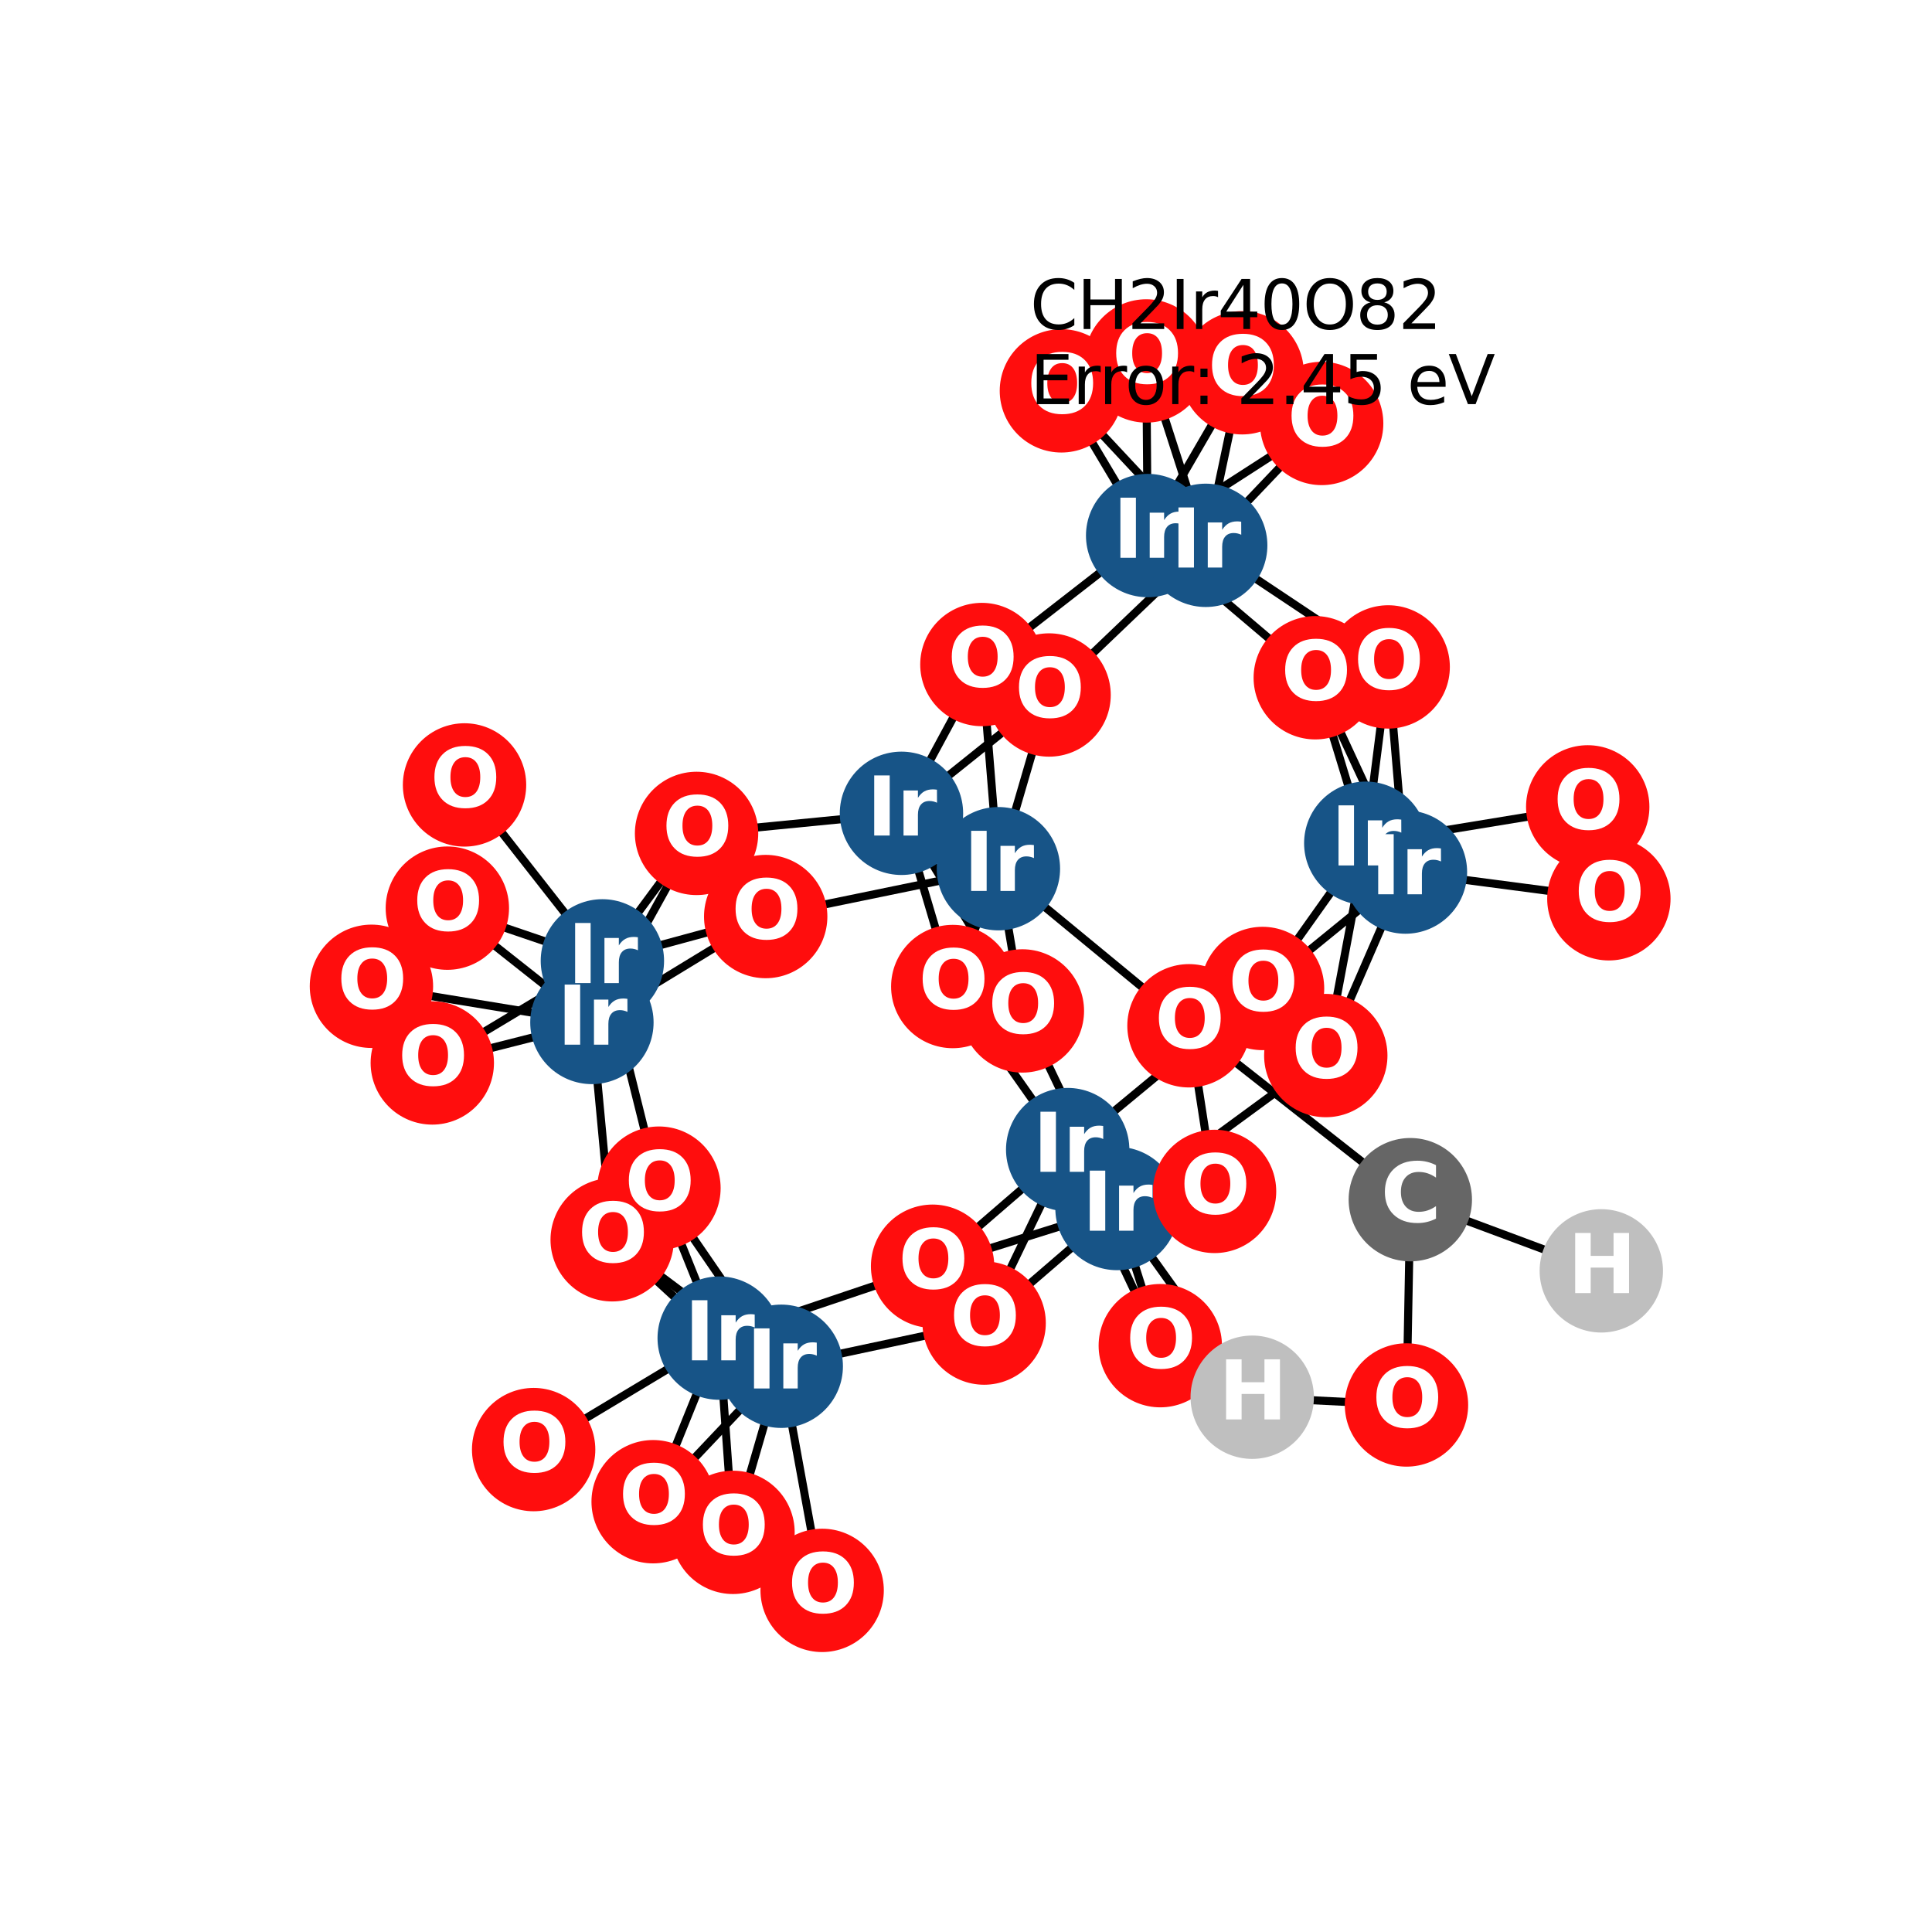 <?xml version="1.0" encoding="utf-8" standalone="no"?>
<!DOCTYPE svg PUBLIC "-//W3C//DTD SVG 1.1//EN"
  "http://www.w3.org/Graphics/SVG/1.1/DTD/svg11.dtd">
<svg xmlns:xlink="http://www.w3.org/1999/xlink" width="288pt" height="288pt" viewBox="0 0 288 288" xmlns="http://www.w3.org/2000/svg" version="1.1">
 <defs>
  <style type="text/css">*{stroke-linejoin: round; stroke-linecap: butt}</style>
 </defs>
 <g id="figure_1">
  <g id="patch_1">
   <path d="M 0 288 
L 288 288 
L 288 0 
L 0 0 
z
" style="fill: #ffffff"/>
  </g>
  <g id="axes_1">
   <g id="LineCollection_1">
    <path d="M 134.38 121.239 
L 103.836 124.235 
" clip-path="url(#pa9ea67f276)" style="fill: none; stroke: #000000; stroke-width: 1.2"/>
    <path d="M 134.38 121.239 
L 152.405 150.698 
" clip-path="url(#pa9ea67f276)" style="fill: none; stroke: #000000; stroke-width: 1.2"/>
    <path d="M 134.38 121.239 
L 146.369 99.06 
" clip-path="url(#pa9ea67f276)" style="fill: none; stroke: #000000; stroke-width: 1.2"/>
    <path d="M 134.38 121.239 
L 142.027 147.06 
" clip-path="url(#pa9ea67f276)" style="fill: none; stroke: #000000; stroke-width: 1.2"/>
    <path d="M 134.38 121.239 
L 156.385 103.602 
" clip-path="url(#pa9ea67f276)" style="fill: none; stroke: #000000; stroke-width: 1.2"/>
    <path d="M 89.797 143.235 
L 66.686 135.376 
" clip-path="url(#pa9ea67f276)" style="fill: none; stroke: #000000; stroke-width: 1.2"/>
    <path d="M 89.797 143.235 
L 103.836 124.235 
" clip-path="url(#pa9ea67f276)" style="fill: none; stroke: #000000; stroke-width: 1.2"/>
    <path d="M 89.797 143.235 
L 69.247 117.008 
" clip-path="url(#pa9ea67f276)" style="fill: none; stroke: #000000; stroke-width: 1.2"/>
    <path d="M 89.797 143.235 
L 98.229 177.115 
" clip-path="url(#pa9ea67f276)" style="fill: none; stroke: #000000; stroke-width: 1.2"/>
    <path d="M 89.797 143.235 
L 64.441 158.451 
" clip-path="url(#pa9ea67f276)" style="fill: none; stroke: #000000; stroke-width: 1.2"/>
    <path d="M 89.797 143.235 
L 114.141 136.628 
" clip-path="url(#pa9ea67f276)" style="fill: none; stroke: #000000; stroke-width: 1.2"/>
    <path d="M 171.078 79.835 
L 197.018 63.124 
" clip-path="url(#pa9ea67f276)" style="fill: none; stroke: #000000; stroke-width: 1.2"/>
    <path d="M 171.078 79.835 
L 185.163 55.569 
" clip-path="url(#pa9ea67f276)" style="fill: none; stroke: #000000; stroke-width: 1.2"/>
    <path d="M 171.078 79.835 
L 146.369 99.06 
" clip-path="url(#pa9ea67f276)" style="fill: none; stroke: #000000; stroke-width: 1.2"/>
    <path d="M 171.078 79.835 
L 196.065 101.032 
" clip-path="url(#pa9ea67f276)" style="fill: none; stroke: #000000; stroke-width: 1.2"/>
    <path d="M 171.078 79.835 
L 170.877 53.804 
" clip-path="url(#pa9ea67f276)" style="fill: none; stroke: #000000; stroke-width: 1.2"/>
    <path d="M 171.078 79.835 
L 158.221 58.264 
" clip-path="url(#pa9ea67f276)" style="fill: none; stroke: #000000; stroke-width: 1.2"/>
    <path d="M 107.21 199.471 
L 98.229 177.115 
" clip-path="url(#pa9ea67f276)" style="fill: none; stroke: #000000; stroke-width: 1.2"/>
    <path d="M 107.21 199.471 
L 139.02 188.755 
" clip-path="url(#pa9ea67f276)" style="fill: none; stroke: #000000; stroke-width: 1.2"/>
    <path d="M 107.21 199.471 
L 79.549 216.088 
" clip-path="url(#pa9ea67f276)" style="fill: none; stroke: #000000; stroke-width: 1.2"/>
    <path d="M 107.21 199.471 
L 109.268 228.426 
" clip-path="url(#pa9ea67f276)" style="fill: none; stroke: #000000; stroke-width: 1.2"/>
    <path d="M 107.21 199.471 
L 91.257 184.813 
" clip-path="url(#pa9ea67f276)" style="fill: none; stroke: #000000; stroke-width: 1.2"/>
    <path d="M 107.21 199.471 
L 97.363 223.857 
" clip-path="url(#pa9ea67f276)" style="fill: none; stroke: #000000; stroke-width: 1.2"/>
    <path d="M 203.593 125.701 
L 236.68 120.28 
" clip-path="url(#pa9ea67f276)" style="fill: none; stroke: #000000; stroke-width: 1.2"/>
    <path d="M 203.593 125.701 
L 196.065 101.032 
" clip-path="url(#pa9ea67f276)" style="fill: none; stroke: #000000; stroke-width: 1.2"/>
    <path d="M 203.593 125.701 
L 197.633 157.35 
" clip-path="url(#pa9ea67f276)" style="fill: none; stroke: #000000; stroke-width: 1.2"/>
    <path d="M 203.593 125.701 
L 206.934 99.416 
" clip-path="url(#pa9ea67f276)" style="fill: none; stroke: #000000; stroke-width: 1.2"/>
    <path d="M 203.593 125.701 
L 188.206 147.35 
" clip-path="url(#pa9ea67f276)" style="fill: none; stroke: #000000; stroke-width: 1.2"/>
    <path d="M 166.511 180.151 
L 152.405 150.698 
" clip-path="url(#pa9ea67f276)" style="fill: none; stroke: #000000; stroke-width: 1.2"/>
    <path d="M 166.511 180.151 
L 139.02 188.755 
" clip-path="url(#pa9ea67f276)" style="fill: none; stroke: #000000; stroke-width: 1.2"/>
    <path d="M 166.511 180.151 
L 172.963 200.596 
" clip-path="url(#pa9ea67f276)" style="fill: none; stroke: #000000; stroke-width: 1.2"/>
    <path d="M 166.511 180.151 
L 197.633 157.35 
" clip-path="url(#pa9ea67f276)" style="fill: none; stroke: #000000; stroke-width: 1.2"/>
    <path d="M 166.511 180.151 
L 146.704 197.228 
" clip-path="url(#pa9ea67f276)" style="fill: none; stroke: #000000; stroke-width: 1.2"/>
    <path d="M 166.511 180.151 
L 181.052 177.602 
" clip-path="url(#pa9ea67f276)" style="fill: none; stroke: #000000; stroke-width: 1.2"/>
    <path d="M 166.511 180.151 
L 186.665 208.282 
" clip-path="url(#pa9ea67f276)" style="fill: none; stroke: #000000; stroke-width: 1.2"/>
    <path d="M 148.831 129.496 
L 152.405 150.698 
" clip-path="url(#pa9ea67f276)" style="fill: none; stroke: #000000; stroke-width: 1.2"/>
    <path d="M 148.831 129.496 
L 146.369 99.06 
" clip-path="url(#pa9ea67f276)" style="fill: none; stroke: #000000; stroke-width: 1.2"/>
    <path d="M 148.831 129.496 
L 114.141 136.628 
" clip-path="url(#pa9ea67f276)" style="fill: none; stroke: #000000; stroke-width: 1.2"/>
    <path d="M 148.831 129.496 
L 142.027 147.06 
" clip-path="url(#pa9ea67f276)" style="fill: none; stroke: #000000; stroke-width: 1.2"/>
    <path d="M 148.831 129.496 
L 156.385 103.602 
" clip-path="url(#pa9ea67f276)" style="fill: none; stroke: #000000; stroke-width: 1.2"/>
    <path d="M 148.831 129.496 
L 177.24 152.911 
" clip-path="url(#pa9ea67f276)" style="fill: none; stroke: #000000; stroke-width: 1.2"/>
    <path d="M 88.235 152.416 
L 66.686 135.376 
" clip-path="url(#pa9ea67f276)" style="fill: none; stroke: #000000; stroke-width: 1.2"/>
    <path d="M 88.235 152.416 
L 103.836 124.235 
" clip-path="url(#pa9ea67f276)" style="fill: none; stroke: #000000; stroke-width: 1.2"/>
    <path d="M 88.235 152.416 
L 64.441 158.451 
" clip-path="url(#pa9ea67f276)" style="fill: none; stroke: #000000; stroke-width: 1.2"/>
    <path d="M 88.235 152.416 
L 114.141 136.628 
" clip-path="url(#pa9ea67f276)" style="fill: none; stroke: #000000; stroke-width: 1.2"/>
    <path d="M 88.235 152.416 
L 55.369 147.025 
" clip-path="url(#pa9ea67f276)" style="fill: none; stroke: #000000; stroke-width: 1.2"/>
    <path d="M 88.235 152.416 
L 91.257 184.813 
" clip-path="url(#pa9ea67f276)" style="fill: none; stroke: #000000; stroke-width: 1.2"/>
    <path d="M 179.733 81.292 
L 197.018 63.124 
" clip-path="url(#pa9ea67f276)" style="fill: none; stroke: #000000; stroke-width: 1.2"/>
    <path d="M 179.733 81.292 
L 185.163 55.569 
" clip-path="url(#pa9ea67f276)" style="fill: none; stroke: #000000; stroke-width: 1.2"/>
    <path d="M 179.733 81.292 
L 170.877 53.804 
" clip-path="url(#pa9ea67f276)" style="fill: none; stroke: #000000; stroke-width: 1.2"/>
    <path d="M 179.733 81.292 
L 158.221 58.264 
" clip-path="url(#pa9ea67f276)" style="fill: none; stroke: #000000; stroke-width: 1.2"/>
    <path d="M 179.733 81.292 
L 156.385 103.602 
" clip-path="url(#pa9ea67f276)" style="fill: none; stroke: #000000; stroke-width: 1.2"/>
    <path d="M 179.733 81.292 
L 206.934 99.416 
" clip-path="url(#pa9ea67f276)" style="fill: none; stroke: #000000; stroke-width: 1.2"/>
    <path d="M 116.461 203.667 
L 98.229 177.115 
" clip-path="url(#pa9ea67f276)" style="fill: none; stroke: #000000; stroke-width: 1.2"/>
    <path d="M 116.461 203.667 
L 109.268 228.426 
" clip-path="url(#pa9ea67f276)" style="fill: none; stroke: #000000; stroke-width: 1.2"/>
    <path d="M 116.461 203.667 
L 91.257 184.813 
" clip-path="url(#pa9ea67f276)" style="fill: none; stroke: #000000; stroke-width: 1.2"/>
    <path d="M 116.461 203.667 
L 146.704 197.228 
" clip-path="url(#pa9ea67f276)" style="fill: none; stroke: #000000; stroke-width: 1.2"/>
    <path d="M 116.461 203.667 
L 122.555 237.076 
" clip-path="url(#pa9ea67f276)" style="fill: none; stroke: #000000; stroke-width: 1.2"/>
    <path d="M 116.461 203.667 
L 97.363 223.857 
" clip-path="url(#pa9ea67f276)" style="fill: none; stroke: #000000; stroke-width: 1.2"/>
    <path d="M 209.508 129.997 
L 196.065 101.032 
" clip-path="url(#pa9ea67f276)" style="fill: none; stroke: #000000; stroke-width: 1.2"/>
    <path d="M 209.508 129.997 
L 197.633 157.35 
" clip-path="url(#pa9ea67f276)" style="fill: none; stroke: #000000; stroke-width: 1.2"/>
    <path d="M 209.508 129.997 
L 239.831 133.981 
" clip-path="url(#pa9ea67f276)" style="fill: none; stroke: #000000; stroke-width: 1.2"/>
    <path d="M 209.508 129.997 
L 206.934 99.416 
" clip-path="url(#pa9ea67f276)" style="fill: none; stroke: #000000; stroke-width: 1.2"/>
    <path d="M 209.508 129.997 
L 188.206 147.35 
" clip-path="url(#pa9ea67f276)" style="fill: none; stroke: #000000; stroke-width: 1.2"/>
    <path d="M 159.158 171.369 
L 139.02 188.755 
" clip-path="url(#pa9ea67f276)" style="fill: none; stroke: #000000; stroke-width: 1.2"/>
    <path d="M 159.158 171.369 
L 172.963 200.596 
" clip-path="url(#pa9ea67f276)" style="fill: none; stroke: #000000; stroke-width: 1.2"/>
    <path d="M 159.158 171.369 
L 142.027 147.06 
" clip-path="url(#pa9ea67f276)" style="fill: none; stroke: #000000; stroke-width: 1.2"/>
    <path d="M 159.158 171.369 
L 146.704 197.228 
" clip-path="url(#pa9ea67f276)" style="fill: none; stroke: #000000; stroke-width: 1.2"/>
    <path d="M 159.158 171.369 
L 181.052 177.602 
" clip-path="url(#pa9ea67f276)" style="fill: none; stroke: #000000; stroke-width: 1.2"/>
    <path d="M 159.158 171.369 
L 188.206 147.35 
" clip-path="url(#pa9ea67f276)" style="fill: none; stroke: #000000; stroke-width: 1.2"/>
    <path d="M 181.052 177.602 
L 177.24 152.911 
" clip-path="url(#pa9ea67f276)" style="fill: none; stroke: #000000; stroke-width: 1.2"/>
    <path d="M 209.662 209.437 
L 210.233 178.834 
" clip-path="url(#pa9ea67f276)" style="fill: none; stroke: #000000; stroke-width: 1.2"/>
    <path d="M 209.662 209.437 
L 186.665 208.282 
" clip-path="url(#pa9ea67f276)" style="fill: none; stroke: #000000; stroke-width: 1.2"/>
    <path d="M 210.233 178.834 
L 177.24 152.911 
" clip-path="url(#pa9ea67f276)" style="fill: none; stroke: #000000; stroke-width: 1.2"/>
    <path d="M 210.233 178.834 
L 238.704 189.444 
" clip-path="url(#pa9ea67f276)" style="fill: none; stroke: #000000; stroke-width: 1.2"/>
   </g>
   <g id="PathCollection_1">
    <defs>
     <path id="C0_0_fcec514901" d="M 0 8.944 
C 2.372 8.944 4.647 8.002 6.325 6.325 
C 8.002 4.647 8.944 2.372 8.944 -0 
C 8.944 -2.372 8.002 -4.647 6.325 -6.325 
C 4.647 -8.002 2.372 -8.944 0 -8.944 
C -2.372 -8.944 -4.647 -8.002 -6.325 -6.325 
C -8.002 -4.647 -8.944 -2.372 -8.944 0 
C -8.944 2.372 -8.002 4.647 -6.325 6.325 
C -4.647 8.002 -2.372 8.944 0 8.944 
z
"/>
    </defs>
    <g clip-path="url(#pa9ea67f276)">
     <use xlink:href="#C0_0_fcec514901" x="134.38" y="121.239" style="fill: #175487; stroke: #175487; stroke-width: 0.5"/>
    </g>
    <g clip-path="url(#pa9ea67f276)">
     <use xlink:href="#C0_0_fcec514901" x="89.797" y="143.235" style="fill: #175487; stroke: #175487; stroke-width: 0.5"/>
    </g>
    <g clip-path="url(#pa9ea67f276)">
     <use xlink:href="#C0_0_fcec514901" x="171.078" y="79.835" style="fill: #175487; stroke: #175487; stroke-width: 0.5"/>
    </g>
    <g clip-path="url(#pa9ea67f276)">
     <use xlink:href="#C0_0_fcec514901" x="107.21" y="199.471" style="fill: #175487; stroke: #175487; stroke-width: 0.5"/>
    </g>
    <g clip-path="url(#pa9ea67f276)">
     <use xlink:href="#C0_0_fcec514901" x="203.593" y="125.701" style="fill: #175487; stroke: #175487; stroke-width: 0.5"/>
    </g>
    <g clip-path="url(#pa9ea67f276)">
     <use xlink:href="#C0_0_fcec514901" x="166.511" y="180.151" style="fill: #175487; stroke: #175487; stroke-width: 0.5"/>
    </g>
    <g clip-path="url(#pa9ea67f276)">
     <use xlink:href="#C0_0_fcec514901" x="148.831" y="129.496" style="fill: #175487; stroke: #175487; stroke-width: 0.5"/>
    </g>
    <g clip-path="url(#pa9ea67f276)">
     <use xlink:href="#C0_0_fcec514901" x="88.235" y="152.416" style="fill: #175487; stroke: #175487; stroke-width: 0.5"/>
    </g>
    <g clip-path="url(#pa9ea67f276)">
     <use xlink:href="#C0_0_fcec514901" x="179.733" y="81.292" style="fill: #175487; stroke: #175487; stroke-width: 0.5"/>
    </g>
    <g clip-path="url(#pa9ea67f276)">
     <use xlink:href="#C0_0_fcec514901" x="116.461" y="203.667" style="fill: #175487; stroke: #175487; stroke-width: 0.5"/>
    </g>
    <g clip-path="url(#pa9ea67f276)">
     <use xlink:href="#C0_0_fcec514901" x="209.508" y="129.997" style="fill: #175487; stroke: #175487; stroke-width: 0.5"/>
    </g>
    <g clip-path="url(#pa9ea67f276)">
     <use xlink:href="#C0_0_fcec514901" x="159.158" y="171.369" style="fill: #175487; stroke: #175487; stroke-width: 0.5"/>
    </g>
    <g clip-path="url(#pa9ea67f276)">
     <use xlink:href="#C0_0_fcec514901" x="66.686" y="135.376" style="fill: #ff0d0d; stroke: #ff0d0d; stroke-width: 0.5"/>
    </g>
    <g clip-path="url(#pa9ea67f276)">
     <use xlink:href="#C0_0_fcec514901" x="197.018" y="63.124" style="fill: #ff0d0d; stroke: #ff0d0d; stroke-width: 0.5"/>
    </g>
    <g clip-path="url(#pa9ea67f276)">
     <use xlink:href="#C0_0_fcec514901" x="103.836" y="124.235" style="fill: #ff0d0d; stroke: #ff0d0d; stroke-width: 0.5"/>
    </g>
    <g clip-path="url(#pa9ea67f276)">
     <use xlink:href="#C0_0_fcec514901" x="185.163" y="55.569" style="fill: #ff0d0d; stroke: #ff0d0d; stroke-width: 0.5"/>
    </g>
    <g clip-path="url(#pa9ea67f276)">
     <use xlink:href="#C0_0_fcec514901" x="69.247" y="117.008" style="fill: #ff0d0d; stroke: #ff0d0d; stroke-width: 0.5"/>
    </g>
    <g clip-path="url(#pa9ea67f276)">
     <use xlink:href="#C0_0_fcec514901" x="152.405" y="150.698" style="fill: #ff0d0d; stroke: #ff0d0d; stroke-width: 0.5"/>
    </g>
    <g clip-path="url(#pa9ea67f276)">
     <use xlink:href="#C0_0_fcec514901" x="98.229" y="177.115" style="fill: #ff0d0d; stroke: #ff0d0d; stroke-width: 0.5"/>
    </g>
    <g clip-path="url(#pa9ea67f276)">
     <use xlink:href="#C0_0_fcec514901" x="146.369" y="99.06" style="fill: #ff0d0d; stroke: #ff0d0d; stroke-width: 0.5"/>
    </g>
    <g clip-path="url(#pa9ea67f276)">
     <use xlink:href="#C0_0_fcec514901" x="139.02" y="188.755" style="fill: #ff0d0d; stroke: #ff0d0d; stroke-width: 0.5"/>
    </g>
    <g clip-path="url(#pa9ea67f276)">
     <use xlink:href="#C0_0_fcec514901" x="79.549" y="216.088" style="fill: #ff0d0d; stroke: #ff0d0d; stroke-width: 0.5"/>
    </g>
    <g clip-path="url(#pa9ea67f276)">
     <use xlink:href="#C0_0_fcec514901" x="236.68" y="120.28" style="fill: #ff0d0d; stroke: #ff0d0d; stroke-width: 0.5"/>
    </g>
    <g clip-path="url(#pa9ea67f276)">
     <use xlink:href="#C0_0_fcec514901" x="172.963" y="200.596" style="fill: #ff0d0d; stroke: #ff0d0d; stroke-width: 0.5"/>
    </g>
    <g clip-path="url(#pa9ea67f276)">
     <use xlink:href="#C0_0_fcec514901" x="109.268" y="228.426" style="fill: #ff0d0d; stroke: #ff0d0d; stroke-width: 0.5"/>
    </g>
    <g clip-path="url(#pa9ea67f276)">
     <use xlink:href="#C0_0_fcec514901" x="196.065" y="101.032" style="fill: #ff0d0d; stroke: #ff0d0d; stroke-width: 0.5"/>
    </g>
    <g clip-path="url(#pa9ea67f276)">
     <use xlink:href="#C0_0_fcec514901" x="197.633" y="157.35" style="fill: #ff0d0d; stroke: #ff0d0d; stroke-width: 0.5"/>
    </g>
    <g clip-path="url(#pa9ea67f276)">
     <use xlink:href="#C0_0_fcec514901" x="64.441" y="158.451" style="fill: #ff0d0d; stroke: #ff0d0d; stroke-width: 0.5"/>
    </g>
    <g clip-path="url(#pa9ea67f276)">
     <use xlink:href="#C0_0_fcec514901" x="170.877" y="53.804" style="fill: #ff0d0d; stroke: #ff0d0d; stroke-width: 0.5"/>
    </g>
    <g clip-path="url(#pa9ea67f276)">
     <use xlink:href="#C0_0_fcec514901" x="114.141" y="136.628" style="fill: #ff0d0d; stroke: #ff0d0d; stroke-width: 0.5"/>
    </g>
    <g clip-path="url(#pa9ea67f276)">
     <use xlink:href="#C0_0_fcec514901" x="158.221" y="58.264" style="fill: #ff0d0d; stroke: #ff0d0d; stroke-width: 0.5"/>
    </g>
    <g clip-path="url(#pa9ea67f276)">
     <use xlink:href="#C0_0_fcec514901" x="55.369" y="147.025" style="fill: #ff0d0d; stroke: #ff0d0d; stroke-width: 0.5"/>
    </g>
    <g clip-path="url(#pa9ea67f276)">
     <use xlink:href="#C0_0_fcec514901" x="142.027" y="147.06" style="fill: #ff0d0d; stroke: #ff0d0d; stroke-width: 0.5"/>
    </g>
    <g clip-path="url(#pa9ea67f276)">
     <use xlink:href="#C0_0_fcec514901" x="91.257" y="184.813" style="fill: #ff0d0d; stroke: #ff0d0d; stroke-width: 0.5"/>
    </g>
    <g clip-path="url(#pa9ea67f276)">
     <use xlink:href="#C0_0_fcec514901" x="156.385" y="103.602" style="fill: #ff0d0d; stroke: #ff0d0d; stroke-width: 0.5"/>
    </g>
    <g clip-path="url(#pa9ea67f276)">
     <use xlink:href="#C0_0_fcec514901" x="146.704" y="197.228" style="fill: #ff0d0d; stroke: #ff0d0d; stroke-width: 0.5"/>
    </g>
    <g clip-path="url(#pa9ea67f276)">
     <use xlink:href="#C0_0_fcec514901" x="122.555" y="237.076" style="fill: #ff0d0d; stroke: #ff0d0d; stroke-width: 0.5"/>
    </g>
    <g clip-path="url(#pa9ea67f276)">
     <use xlink:href="#C0_0_fcec514901" x="239.831" y="133.981" style="fill: #ff0d0d; stroke: #ff0d0d; stroke-width: 0.5"/>
    </g>
    <g clip-path="url(#pa9ea67f276)">
     <use xlink:href="#C0_0_fcec514901" x="181.052" y="177.602" style="fill: #ff0d0d; stroke: #ff0d0d; stroke-width: 0.5"/>
    </g>
    <g clip-path="url(#pa9ea67f276)">
     <use xlink:href="#C0_0_fcec514901" x="97.363" y="223.857" style="fill: #ff0d0d; stroke: #ff0d0d; stroke-width: 0.5"/>
    </g>
    <g clip-path="url(#pa9ea67f276)">
     <use xlink:href="#C0_0_fcec514901" x="206.934" y="99.416" style="fill: #ff0d0d; stroke: #ff0d0d; stroke-width: 0.5"/>
    </g>
    <g clip-path="url(#pa9ea67f276)">
     <use xlink:href="#C0_0_fcec514901" x="188.206" y="147.35" style="fill: #ff0d0d; stroke: #ff0d0d; stroke-width: 0.5"/>
    </g>
    <g clip-path="url(#pa9ea67f276)">
     <use xlink:href="#C0_0_fcec514901" x="209.662" y="209.437" style="fill: #ff0d0d; stroke: #ff0d0d; stroke-width: 0.5"/>
    </g>
    <g clip-path="url(#pa9ea67f276)">
     <use xlink:href="#C0_0_fcec514901" x="210.233" y="178.834" style="fill: #666666; stroke: #666666; stroke-width: 0.5"/>
    </g>
    <g clip-path="url(#pa9ea67f276)">
     <use xlink:href="#C0_0_fcec514901" x="177.24" y="152.911" style="fill: #ff0d0d; stroke: #ff0d0d; stroke-width: 0.5"/>
    </g>
    <g clip-path="url(#pa9ea67f276)">
     <use xlink:href="#C0_0_fcec514901" x="186.665" y="208.282" style="fill: #bfbfbf; stroke: #bfbfbf; stroke-width: 0.5"/>
    </g>
    <g clip-path="url(#pa9ea67f276)">
     <use xlink:href="#C0_0_fcec514901" x="238.704" y="189.444" style="fill: #bfbfbf; stroke: #bfbfbf; stroke-width: 0.5"/>
    </g>
   </g>
   <g id="text_1">
    <g clip-path="url(#pa9ea67f276)">
     <!-- Ir -->
     <g style="fill: #ffffff" transform="translate(129.189 124.551) scale(0.12 -0.12)">
      <defs>
       <path id="DejaVuSans-Bold-49" d="M 588 4666 
L 1791 4666 
L 1791 0 
L 588 0 
L 588 4666 
z
" transform="scale(0.016)"/>
       <path id="DejaVuSans-Bold-72" d="M 3138 2547 
Q 2991 2616 2845 2648 
Q 2700 2681 2553 2681 
Q 2122 2681 1889 2404 
Q 1656 2128 1656 1613 
L 1656 0 
L 538 0 
L 538 3500 
L 1656 3500 
L 1656 2925 
Q 1872 3269 2151 3426 
Q 2431 3584 2822 3584 
Q 2878 3584 2943 3579 
Q 3009 3575 3134 3559 
L 3138 2547 
z
" transform="scale(0.016)"/>
      </defs>
      <use xlink:href="#DejaVuSans-Bold-49"/>
      <use xlink:href="#DejaVuSans-Bold-72" transform="translate(37.207 0)"/>
     </g>
    </g>
   </g>
   <g id="text_2">
    <g clip-path="url(#pa9ea67f276)">
     <!-- Ir -->
     <g style="fill: #ffffff" transform="translate(84.606 146.546) scale(0.12 -0.12)">
      <use xlink:href="#DejaVuSans-Bold-49"/>
      <use xlink:href="#DejaVuSans-Bold-72" transform="translate(37.207 0)"/>
     </g>
    </g>
   </g>
   <g id="text_3">
    <g clip-path="url(#pa9ea67f276)">
     <!-- Ir -->
     <g style="fill: #ffffff" transform="translate(165.888 83.146) scale(0.12 -0.12)">
      <use xlink:href="#DejaVuSans-Bold-49"/>
      <use xlink:href="#DejaVuSans-Bold-72" transform="translate(37.207 0)"/>
     </g>
    </g>
   </g>
   <g id="text_4">
    <g clip-path="url(#pa9ea67f276)">
     <!-- Ir -->
     <g style="fill: #ffffff" transform="translate(102.019 202.782) scale(0.12 -0.12)">
      <use xlink:href="#DejaVuSans-Bold-49"/>
      <use xlink:href="#DejaVuSans-Bold-72" transform="translate(37.207 0)"/>
     </g>
    </g>
   </g>
   <g id="text_5">
    <g clip-path="url(#pa9ea67f276)">
     <!-- Ir -->
     <g style="fill: #ffffff" transform="translate(198.402 129.012) scale(0.12 -0.12)">
      <use xlink:href="#DejaVuSans-Bold-49"/>
      <use xlink:href="#DejaVuSans-Bold-72" transform="translate(37.207 0)"/>
     </g>
    </g>
   </g>
   <g id="text_6">
    <g clip-path="url(#pa9ea67f276)">
     <!-- Ir -->
     <g style="fill: #ffffff" transform="translate(161.32 183.462) scale(0.12 -0.12)">
      <use xlink:href="#DejaVuSans-Bold-49"/>
      <use xlink:href="#DejaVuSans-Bold-72" transform="translate(37.207 0)"/>
     </g>
    </g>
   </g>
   <g id="text_7">
    <g clip-path="url(#pa9ea67f276)">
     <!-- Ir -->
     <g style="fill: #ffffff" transform="translate(143.64 132.807) scale(0.12 -0.12)">
      <use xlink:href="#DejaVuSans-Bold-49"/>
      <use xlink:href="#DejaVuSans-Bold-72" transform="translate(37.207 0)"/>
     </g>
    </g>
   </g>
   <g id="text_8">
    <g clip-path="url(#pa9ea67f276)">
     <!-- Ir -->
     <g style="fill: #ffffff" transform="translate(83.044 155.728) scale(0.12 -0.12)">
      <use xlink:href="#DejaVuSans-Bold-49"/>
      <use xlink:href="#DejaVuSans-Bold-72" transform="translate(37.207 0)"/>
     </g>
    </g>
   </g>
   <g id="text_9">
    <g clip-path="url(#pa9ea67f276)">
     <!-- Ir -->
     <g style="fill: #ffffff" transform="translate(174.542 84.603) scale(0.12 -0.12)">
      <use xlink:href="#DejaVuSans-Bold-49"/>
      <use xlink:href="#DejaVuSans-Bold-72" transform="translate(37.207 0)"/>
     </g>
    </g>
   </g>
   <g id="text_10">
    <g clip-path="url(#pa9ea67f276)">
     <!-- Ir -->
     <g style="fill: #ffffff" transform="translate(111.27 206.978) scale(0.12 -0.12)">
      <use xlink:href="#DejaVuSans-Bold-49"/>
      <use xlink:href="#DejaVuSans-Bold-72" transform="translate(37.207 0)"/>
     </g>
    </g>
   </g>
   <g id="text_11">
    <g clip-path="url(#pa9ea67f276)">
     <!-- Ir -->
     <g style="fill: #ffffff" transform="translate(204.317 133.308) scale(0.12 -0.12)">
      <use xlink:href="#DejaVuSans-Bold-49"/>
      <use xlink:href="#DejaVuSans-Bold-72" transform="translate(37.207 0)"/>
     </g>
    </g>
   </g>
   <g id="text_12">
    <g clip-path="url(#pa9ea67f276)">
     <!-- Ir -->
     <g style="fill: #ffffff" transform="translate(153.967 174.68) scale(0.12 -0.12)">
      <use xlink:href="#DejaVuSans-Bold-49"/>
      <use xlink:href="#DejaVuSans-Bold-72" transform="translate(37.207 0)"/>
     </g>
    </g>
   </g>
   <g id="text_13">
    <g clip-path="url(#pa9ea67f276)">
     <!-- O -->
     <g style="fill: #ffffff" transform="translate(61.585 138.688) scale(0.12 -0.12)">
      <defs>
       <path id="DejaVuSans-Bold-4f" d="M 2719 3878 
Q 2169 3878 1866 3472 
Q 1563 3066 1563 2328 
Q 1563 1594 1866 1187 
Q 2169 781 2719 781 
Q 3272 781 3575 1187 
Q 3878 1594 3878 2328 
Q 3878 3066 3575 3472 
Q 3272 3878 2719 3878 
z
M 2719 4750 
Q 3844 4750 4481 4106 
Q 5119 3463 5119 2328 
Q 5119 1197 4481 553 
Q 3844 -91 2719 -91 
Q 1597 -91 958 553 
Q 319 1197 319 2328 
Q 319 3463 958 4106 
Q 1597 4750 2719 4750 
z
" transform="scale(0.016)"/>
      </defs>
      <use xlink:href="#DejaVuSans-Bold-4f"/>
     </g>
    </g>
   </g>
   <g id="text_14">
    <g clip-path="url(#pa9ea67f276)">
     <!-- O -->
     <g style="fill: #ffffff" transform="translate(191.917 66.435) scale(0.12 -0.12)">
      <use xlink:href="#DejaVuSans-Bold-4f"/>
     </g>
    </g>
   </g>
   <g id="text_15">
    <g clip-path="url(#pa9ea67f276)">
     <!-- O -->
     <g style="fill: #ffffff" transform="translate(98.735 127.546) scale(0.12 -0.12)">
      <use xlink:href="#DejaVuSans-Bold-4f"/>
     </g>
    </g>
   </g>
   <g id="text_16">
    <g clip-path="url(#pa9ea67f276)">
     <!-- O -->
     <g style="fill: #ffffff" transform="translate(180.062 58.881) scale(0.12 -0.12)">
      <use xlink:href="#DejaVuSans-Bold-4f"/>
     </g>
    </g>
   </g>
   <g id="text_17">
    <g clip-path="url(#pa9ea67f276)">
     <!-- O -->
     <g style="fill: #ffffff" transform="translate(64.146 120.319) scale(0.12 -0.12)">
      <use xlink:href="#DejaVuSans-Bold-4f"/>
     </g>
    </g>
   </g>
   <g id="text_18">
    <g clip-path="url(#pa9ea67f276)">
     <!-- O -->
     <g style="fill: #ffffff" transform="translate(147.304 154.009) scale(0.12 -0.12)">
      <use xlink:href="#DejaVuSans-Bold-4f"/>
     </g>
    </g>
   </g>
   <g id="text_19">
    <g clip-path="url(#pa9ea67f276)">
     <!-- O -->
     <g style="fill: #ffffff" transform="translate(93.128 180.426) scale(0.12 -0.12)">
      <use xlink:href="#DejaVuSans-Bold-4f"/>
     </g>
    </g>
   </g>
   <g id="text_20">
    <g clip-path="url(#pa9ea67f276)">
     <!-- O -->
     <g style="fill: #ffffff" transform="translate(141.268 102.371) scale(0.12 -0.12)">
      <use xlink:href="#DejaVuSans-Bold-4f"/>
     </g>
    </g>
   </g>
   <g id="text_21">
    <g clip-path="url(#pa9ea67f276)">
     <!-- O -->
     <g style="fill: #ffffff" transform="translate(133.919 192.066) scale(0.12 -0.12)">
      <use xlink:href="#DejaVuSans-Bold-4f"/>
     </g>
    </g>
   </g>
   <g id="text_22">
    <g clip-path="url(#pa9ea67f276)">
     <!-- O -->
     <g style="fill: #ffffff" transform="translate(74.448 219.4) scale(0.12 -0.12)">
      <use xlink:href="#DejaVuSans-Bold-4f"/>
     </g>
    </g>
   </g>
   <g id="text_23">
    <g clip-path="url(#pa9ea67f276)">
     <!-- O -->
     <g style="fill: #ffffff" transform="translate(231.579 123.591) scale(0.12 -0.12)">
      <use xlink:href="#DejaVuSans-Bold-4f"/>
     </g>
    </g>
   </g>
   <g id="text_24">
    <g clip-path="url(#pa9ea67f276)">
     <!-- O -->
     <g style="fill: #ffffff" transform="translate(167.862 203.907) scale(0.12 -0.12)">
      <use xlink:href="#DejaVuSans-Bold-4f"/>
     </g>
    </g>
   </g>
   <g id="text_25">
    <g clip-path="url(#pa9ea67f276)">
     <!-- O -->
     <g style="fill: #ffffff" transform="translate(104.167 231.738) scale(0.12 -0.12)">
      <use xlink:href="#DejaVuSans-Bold-4f"/>
     </g>
    </g>
   </g>
   <g id="text_26">
    <g clip-path="url(#pa9ea67f276)">
     <!-- O -->
     <g style="fill: #ffffff" transform="translate(190.964 104.343) scale(0.12 -0.12)">
      <use xlink:href="#DejaVuSans-Bold-4f"/>
     </g>
    </g>
   </g>
   <g id="text_27">
    <g clip-path="url(#pa9ea67f276)">
     <!-- O -->
     <g style="fill: #ffffff" transform="translate(192.532 160.661) scale(0.12 -0.12)">
      <use xlink:href="#DejaVuSans-Bold-4f"/>
     </g>
    </g>
   </g>
   <g id="text_28">
    <g clip-path="url(#pa9ea67f276)">
     <!-- O -->
     <g style="fill: #ffffff" transform="translate(59.34 161.763) scale(0.12 -0.12)">
      <use xlink:href="#DejaVuSans-Bold-4f"/>
     </g>
    </g>
   </g>
   <g id="text_29">
    <g clip-path="url(#pa9ea67f276)">
     <!-- O -->
     <g style="fill: #ffffff" transform="translate(165.776 57.115) scale(0.12 -0.12)">
      <use xlink:href="#DejaVuSans-Bold-4f"/>
     </g>
    </g>
   </g>
   <g id="text_30">
    <g clip-path="url(#pa9ea67f276)">
     <!-- O -->
     <g style="fill: #ffffff" transform="translate(109.04 139.939) scale(0.12 -0.12)">
      <use xlink:href="#DejaVuSans-Bold-4f"/>
     </g>
    </g>
   </g>
   <g id="text_31">
    <g clip-path="url(#pa9ea67f276)">
     <!-- O -->
     <g style="fill: #ffffff" transform="translate(153.12 61.575) scale(0.12 -0.12)">
      <use xlink:href="#DejaVuSans-Bold-4f"/>
     </g>
    </g>
   </g>
   <g id="text_32">
    <g clip-path="url(#pa9ea67f276)">
     <!-- O -->
     <g style="fill: #ffffff" transform="translate(50.268 150.336) scale(0.12 -0.12)">
      <use xlink:href="#DejaVuSans-Bold-4f"/>
     </g>
    </g>
   </g>
   <g id="text_33">
    <g clip-path="url(#pa9ea67f276)">
     <!-- O -->
     <g style="fill: #ffffff" transform="translate(136.926 150.371) scale(0.12 -0.12)">
      <use xlink:href="#DejaVuSans-Bold-4f"/>
     </g>
    </g>
   </g>
   <g id="text_34">
    <g clip-path="url(#pa9ea67f276)">
     <!-- O -->
     <g style="fill: #ffffff" transform="translate(86.156 188.125) scale(0.12 -0.12)">
      <use xlink:href="#DejaVuSans-Bold-4f"/>
     </g>
    </g>
   </g>
   <g id="text_35">
    <g clip-path="url(#pa9ea67f276)">
     <!-- O -->
     <g style="fill: #ffffff" transform="translate(151.284 106.913) scale(0.12 -0.12)">
      <use xlink:href="#DejaVuSans-Bold-4f"/>
     </g>
    </g>
   </g>
   <g id="text_36">
    <g clip-path="url(#pa9ea67f276)">
     <!-- O -->
     <g style="fill: #ffffff" transform="translate(141.603 200.54) scale(0.12 -0.12)">
      <use xlink:href="#DejaVuSans-Bold-4f"/>
     </g>
    </g>
   </g>
   <g id="text_37">
    <g clip-path="url(#pa9ea67f276)">
     <!-- O -->
     <g style="fill: #ffffff" transform="translate(117.454 240.388) scale(0.12 -0.12)">
      <use xlink:href="#DejaVuSans-Bold-4f"/>
     </g>
    </g>
   </g>
   <g id="text_38">
    <g clip-path="url(#pa9ea67f276)">
     <!-- O -->
     <g style="fill: #ffffff" transform="translate(234.73 137.293) scale(0.12 -0.12)">
      <use xlink:href="#DejaVuSans-Bold-4f"/>
     </g>
    </g>
   </g>
   <g id="text_39">
    <g clip-path="url(#pa9ea67f276)">
     <!-- O -->
     <g style="fill: #ffffff" transform="translate(175.951 180.913) scale(0.12 -0.12)">
      <use xlink:href="#DejaVuSans-Bold-4f"/>
     </g>
    </g>
   </g>
   <g id="text_40">
    <g clip-path="url(#pa9ea67f276)">
     <!-- O -->
     <g style="fill: #ffffff" transform="translate(92.263 227.168) scale(0.12 -0.12)">
      <use xlink:href="#DejaVuSans-Bold-4f"/>
     </g>
    </g>
   </g>
   <g id="text_41">
    <g clip-path="url(#pa9ea67f276)">
     <!-- O -->
     <g style="fill: #ffffff" transform="translate(201.833 102.727) scale(0.12 -0.12)">
      <use xlink:href="#DejaVuSans-Bold-4f"/>
     </g>
    </g>
   </g>
   <g id="text_42">
    <g clip-path="url(#pa9ea67f276)">
     <!-- O -->
     <g style="fill: #ffffff" transform="translate(183.105 150.661) scale(0.12 -0.12)">
      <use xlink:href="#DejaVuSans-Bold-4f"/>
     </g>
    </g>
   </g>
   <g id="text_43">
    <g clip-path="url(#pa9ea67f276)">
     <!-- O -->
     <g style="fill: #ffffff" transform="translate(204.561 212.748) scale(0.12 -0.12)">
      <use xlink:href="#DejaVuSans-Bold-4f"/>
     </g>
    </g>
   </g>
   <g id="text_44">
    <g clip-path="url(#pa9ea67f276)">
     <!-- C -->
     <g style="fill: #ffffff" transform="translate(205.83 182.145) scale(0.12 -0.12)">
      <defs>
       <path id="DejaVuSans-Bold-43" d="M 4288 256 
Q 3956 84 3597 -3 
Q 3238 -91 2847 -91 
Q 1681 -91 1000 561 
Q 319 1213 319 2328 
Q 319 3447 1000 4098 
Q 1681 4750 2847 4750 
Q 3238 4750 3597 4662 
Q 3956 4575 4288 4403 
L 4288 3438 
Q 3953 3666 3628 3772 
Q 3303 3878 2944 3878 
Q 2300 3878 1931 3465 
Q 1563 3053 1563 2328 
Q 1563 1606 1931 1193 
Q 2300 781 2944 781 
Q 3303 781 3628 887 
Q 3953 994 4288 1222 
L 4288 256 
z
" transform="scale(0.016)"/>
      </defs>
      <use xlink:href="#DejaVuSans-Bold-43"/>
     </g>
    </g>
   </g>
   <g id="text_45">
    <g clip-path="url(#pa9ea67f276)">
     <!-- O -->
     <g style="fill: #ffffff" transform="translate(172.14 156.222) scale(0.12 -0.12)">
      <use xlink:href="#DejaVuSans-Bold-4f"/>
     </g>
    </g>
   </g>
   <g id="text_46">
    <g clip-path="url(#pa9ea67f276)">
     <!-- H -->
     <g style="fill: #ffffff" transform="translate(181.644 211.593) scale(0.12 -0.12)">
      <defs>
       <path id="DejaVuSans-Bold-48" d="M 588 4666 
L 1791 4666 
L 1791 2888 
L 3566 2888 
L 3566 4666 
L 4769 4666 
L 4769 0 
L 3566 0 
L 3566 1978 
L 1791 1978 
L 1791 0 
L 588 0 
L 588 4666 
z
" transform="scale(0.016)"/>
      </defs>
      <use xlink:href="#DejaVuSans-Bold-48"/>
     </g>
    </g>
   </g>
   <g id="text_47">
    <g clip-path="url(#pa9ea67f276)">
     <!-- H -->
     <g style="fill: #ffffff" transform="translate(233.683 192.756) scale(0.12 -0.12)">
      <use xlink:href="#DejaVuSans-Bold-48"/>
     </g>
    </g>
   </g>
   <g id="text_48">
    <!-- CH2Ir40O82 -->
    <g transform="translate(153.551 49.047) scale(0.1 -0.1)">
     <defs>
      <path id="DejaVuSans-43" d="M 4122 4306 
L 4122 3641 
Q 3803 3938 3442 4084 
Q 3081 4231 2675 4231 
Q 1875 4231 1450 3742 
Q 1025 3253 1025 2328 
Q 1025 1406 1450 917 
Q 1875 428 2675 428 
Q 3081 428 3442 575 
Q 3803 722 4122 1019 
L 4122 359 
Q 3791 134 3420 21 
Q 3050 -91 2638 -91 
Q 1578 -91 968 557 
Q 359 1206 359 2328 
Q 359 3453 968 4101 
Q 1578 4750 2638 4750 
Q 3056 4750 3426 4639 
Q 3797 4528 4122 4306 
z
" transform="scale(0.016)"/>
      <path id="DejaVuSans-48" d="M 628 4666 
L 1259 4666 
L 1259 2753 
L 3553 2753 
L 3553 4666 
L 4184 4666 
L 4184 0 
L 3553 0 
L 3553 2222 
L 1259 2222 
L 1259 0 
L 628 0 
L 628 4666 
z
" transform="scale(0.016)"/>
      <path id="DejaVuSans-32" d="M 1228 531 
L 3431 531 
L 3431 0 
L 469 0 
L 469 531 
Q 828 903 1448 1529 
Q 2069 2156 2228 2338 
Q 2531 2678 2651 2914 
Q 2772 3150 2772 3378 
Q 2772 3750 2511 3984 
Q 2250 4219 1831 4219 
Q 1534 4219 1204 4116 
Q 875 4013 500 3803 
L 500 4441 
Q 881 4594 1212 4672 
Q 1544 4750 1819 4750 
Q 2544 4750 2975 4387 
Q 3406 4025 3406 3419 
Q 3406 3131 3298 2873 
Q 3191 2616 2906 2266 
Q 2828 2175 2409 1742 
Q 1991 1309 1228 531 
z
" transform="scale(0.016)"/>
      <path id="DejaVuSans-49" d="M 628 4666 
L 1259 4666 
L 1259 0 
L 628 0 
L 628 4666 
z
" transform="scale(0.016)"/>
      <path id="DejaVuSans-72" d="M 2631 2963 
Q 2534 3019 2420 3045 
Q 2306 3072 2169 3072 
Q 1681 3072 1420 2755 
Q 1159 2438 1159 1844 
L 1159 0 
L 581 0 
L 581 3500 
L 1159 3500 
L 1159 2956 
Q 1341 3275 1631 3429 
Q 1922 3584 2338 3584 
Q 2397 3584 2469 3576 
Q 2541 3569 2628 3553 
L 2631 2963 
z
" transform="scale(0.016)"/>
      <path id="DejaVuSans-34" d="M 2419 4116 
L 825 1625 
L 2419 1625 
L 2419 4116 
z
M 2253 4666 
L 3047 4666 
L 3047 1625 
L 3713 1625 
L 3713 1100 
L 3047 1100 
L 3047 0 
L 2419 0 
L 2419 1100 
L 313 1100 
L 313 1709 
L 2253 4666 
z
" transform="scale(0.016)"/>
      <path id="DejaVuSans-30" d="M 2034 4250 
Q 1547 4250 1301 3770 
Q 1056 3291 1056 2328 
Q 1056 1369 1301 889 
Q 1547 409 2034 409 
Q 2525 409 2770 889 
Q 3016 1369 3016 2328 
Q 3016 3291 2770 3770 
Q 2525 4250 2034 4250 
z
M 2034 4750 
Q 2819 4750 3233 4129 
Q 3647 3509 3647 2328 
Q 3647 1150 3233 529 
Q 2819 -91 2034 -91 
Q 1250 -91 836 529 
Q 422 1150 422 2328 
Q 422 3509 836 4129 
Q 1250 4750 2034 4750 
z
" transform="scale(0.016)"/>
      <path id="DejaVuSans-4f" d="M 2522 4238 
Q 1834 4238 1429 3725 
Q 1025 3213 1025 2328 
Q 1025 1447 1429 934 
Q 1834 422 2522 422 
Q 3209 422 3611 934 
Q 4013 1447 4013 2328 
Q 4013 3213 3611 3725 
Q 3209 4238 2522 4238 
z
M 2522 4750 
Q 3503 4750 4090 4092 
Q 4678 3434 4678 2328 
Q 4678 1225 4090 567 
Q 3503 -91 2522 -91 
Q 1538 -91 948 565 
Q 359 1222 359 2328 
Q 359 3434 948 4092 
Q 1538 4750 2522 4750 
z
" transform="scale(0.016)"/>
      <path id="DejaVuSans-38" d="M 2034 2216 
Q 1584 2216 1326 1975 
Q 1069 1734 1069 1313 
Q 1069 891 1326 650 
Q 1584 409 2034 409 
Q 2484 409 2743 651 
Q 3003 894 3003 1313 
Q 3003 1734 2745 1975 
Q 2488 2216 2034 2216 
z
M 1403 2484 
Q 997 2584 770 2862 
Q 544 3141 544 3541 
Q 544 4100 942 4425 
Q 1341 4750 2034 4750 
Q 2731 4750 3128 4425 
Q 3525 4100 3525 3541 
Q 3525 3141 3298 2862 
Q 3072 2584 2669 2484 
Q 3125 2378 3379 2068 
Q 3634 1759 3634 1313 
Q 3634 634 3220 271 
Q 2806 -91 2034 -91 
Q 1263 -91 848 271 
Q 434 634 434 1313 
Q 434 1759 690 2068 
Q 947 2378 1403 2484 
z
M 1172 3481 
Q 1172 3119 1398 2916 
Q 1625 2713 2034 2713 
Q 2441 2713 2670 2916 
Q 2900 3119 2900 3481 
Q 2900 3844 2670 4047 
Q 2441 4250 2034 4250 
Q 1625 4250 1398 4047 
Q 1172 3844 1172 3481 
z
" transform="scale(0.016)"/>
     </defs>
     <use xlink:href="#DejaVuSans-43"/>
     <use xlink:href="#DejaVuSans-48" transform="translate(69.824 0)"/>
     <use xlink:href="#DejaVuSans-32" transform="translate(145.02 0)"/>
     <use xlink:href="#DejaVuSans-49" transform="translate(208.643 0)"/>
     <use xlink:href="#DejaVuSans-72" transform="translate(238.135 0)"/>
     <use xlink:href="#DejaVuSans-34" transform="translate(279.248 0)"/>
     <use xlink:href="#DejaVuSans-30" transform="translate(342.871 0)"/>
     <use xlink:href="#DejaVuSans-4f" transform="translate(406.494 0)"/>
     <use xlink:href="#DejaVuSans-38" transform="translate(485.205 0)"/>
     <use xlink:href="#DejaVuSans-32" transform="translate(548.828 0)"/>
    </g>
    <!-- Error: 2.45 eV -->
    <g transform="translate(153.551 60.245) scale(0.1 -0.1)">
     <defs>
      <path id="DejaVuSans-45" d="M 628 4666 
L 3578 4666 
L 3578 4134 
L 1259 4134 
L 1259 2753 
L 3481 2753 
L 3481 2222 
L 1259 2222 
L 1259 531 
L 3634 531 
L 3634 0 
L 628 0 
L 628 4666 
z
" transform="scale(0.016)"/>
      <path id="DejaVuSans-6f" d="M 1959 3097 
Q 1497 3097 1228 2736 
Q 959 2375 959 1747 
Q 959 1119 1226 758 
Q 1494 397 1959 397 
Q 2419 397 2687 759 
Q 2956 1122 2956 1747 
Q 2956 2369 2687 2733 
Q 2419 3097 1959 3097 
z
M 1959 3584 
Q 2709 3584 3137 3096 
Q 3566 2609 3566 1747 
Q 3566 888 3137 398 
Q 2709 -91 1959 -91 
Q 1206 -91 779 398 
Q 353 888 353 1747 
Q 353 2609 779 3096 
Q 1206 3584 1959 3584 
z
" transform="scale(0.016)"/>
      <path id="DejaVuSans-3a" d="M 750 794 
L 1409 794 
L 1409 0 
L 750 0 
L 750 794 
z
M 750 3309 
L 1409 3309 
L 1409 2516 
L 750 2516 
L 750 3309 
z
" transform="scale(0.016)"/>
      <path id="DejaVuSans-20" transform="scale(0.016)"/>
      <path id="DejaVuSans-2e" d="M 684 794 
L 1344 794 
L 1344 0 
L 684 0 
L 684 794 
z
" transform="scale(0.016)"/>
      <path id="DejaVuSans-35" d="M 691 4666 
L 3169 4666 
L 3169 4134 
L 1269 4134 
L 1269 2991 
Q 1406 3038 1543 3061 
Q 1681 3084 1819 3084 
Q 2600 3084 3056 2656 
Q 3513 2228 3513 1497 
Q 3513 744 3044 326 
Q 2575 -91 1722 -91 
Q 1428 -91 1123 -41 
Q 819 9 494 109 
L 494 744 
Q 775 591 1075 516 
Q 1375 441 1709 441 
Q 2250 441 2565 725 
Q 2881 1009 2881 1497 
Q 2881 1984 2565 2268 
Q 2250 2553 1709 2553 
Q 1456 2553 1204 2497 
Q 953 2441 691 2322 
L 691 4666 
z
" transform="scale(0.016)"/>
      <path id="DejaVuSans-65" d="M 3597 1894 
L 3597 1613 
L 953 1613 
Q 991 1019 1311 708 
Q 1631 397 2203 397 
Q 2534 397 2845 478 
Q 3156 559 3463 722 
L 3463 178 
Q 3153 47 2828 -22 
Q 2503 -91 2169 -91 
Q 1331 -91 842 396 
Q 353 884 353 1716 
Q 353 2575 817 3079 
Q 1281 3584 2069 3584 
Q 2775 3584 3186 3129 
Q 3597 2675 3597 1894 
z
M 3022 2063 
Q 3016 2534 2758 2815 
Q 2500 3097 2075 3097 
Q 1594 3097 1305 2825 
Q 1016 2553 972 2059 
L 3022 2063 
z
" transform="scale(0.016)"/>
      <path id="DejaVuSans-56" d="M 1831 0 
L 50 4666 
L 709 4666 
L 2188 738 
L 3669 4666 
L 4325 4666 
L 2547 0 
L 1831 0 
z
" transform="scale(0.016)"/>
     </defs>
     <use xlink:href="#DejaVuSans-45"/>
     <use xlink:href="#DejaVuSans-72" transform="translate(63.184 0)"/>
     <use xlink:href="#DejaVuSans-72" transform="translate(102.547 0)"/>
     <use xlink:href="#DejaVuSans-6f" transform="translate(141.41 0)"/>
     <use xlink:href="#DejaVuSans-72" transform="translate(202.592 0)"/>
     <use xlink:href="#DejaVuSans-3a" transform="translate(241.955 0)"/>
     <use xlink:href="#DejaVuSans-20" transform="translate(275.646 0)"/>
     <use xlink:href="#DejaVuSans-32" transform="translate(307.434 0)"/>
     <use xlink:href="#DejaVuSans-2e" transform="translate(371.057 0)"/>
     <use xlink:href="#DejaVuSans-34" transform="translate(402.844 0)"/>
     <use xlink:href="#DejaVuSans-35" transform="translate(466.467 0)"/>
     <use xlink:href="#DejaVuSans-20" transform="translate(530.09 0)"/>
     <use xlink:href="#DejaVuSans-65" transform="translate(561.877 0)"/>
     <use xlink:href="#DejaVuSans-56" transform="translate(623.4 0)"/>
    </g>
   </g>
  </g>
 </g>
 <defs>
  <clipPath id="pa9ea67f276">
   <rect x="36" y="34.56" width="223.2" height="221.76"/>
  </clipPath>
 </defs>
</svg>
